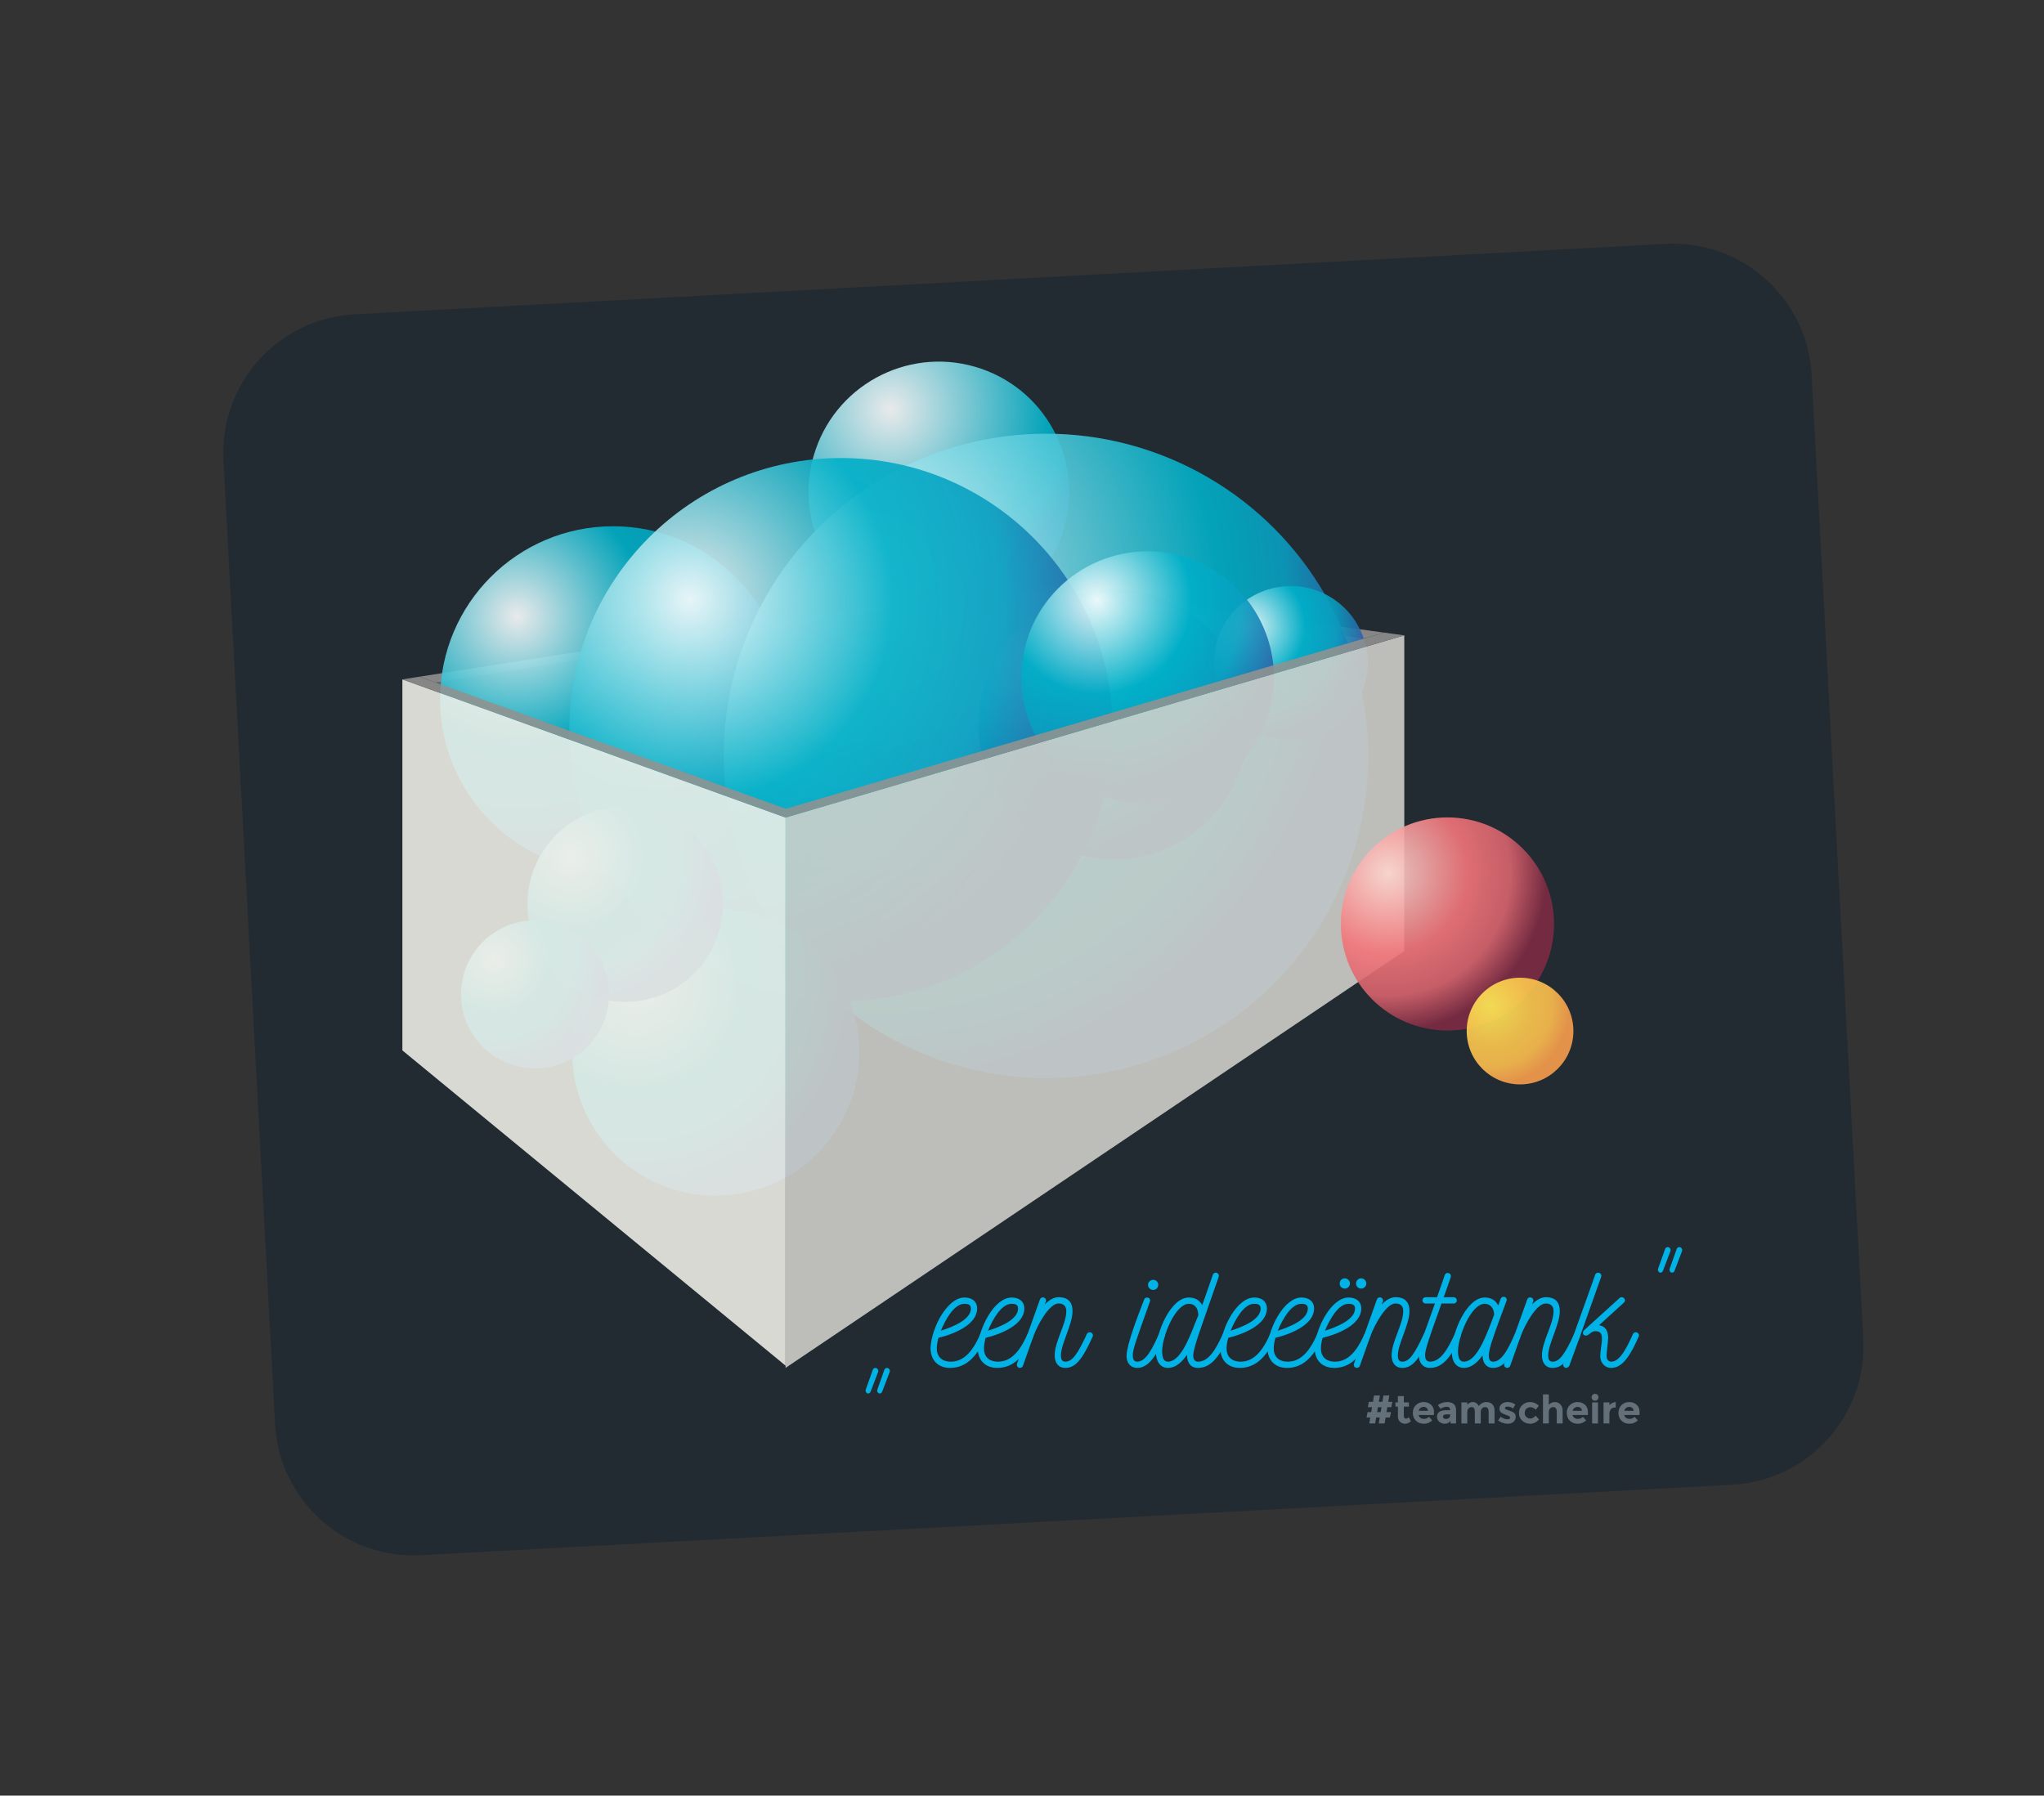 <?xml version="1.0" encoding="UTF-8" standalone="no"?>
<!DOCTYPE svg PUBLIC "-//W3C//DTD SVG 1.1//EN" "http://www.w3.org/Graphics/SVG/1.1/DTD/svg11.dtd">
<svg width="100%" height="100%" viewBox="0 0 692 608" version="1.1" xmlns="http://www.w3.org/2000/svg" xmlns:xlink="http://www.w3.org/1999/xlink" xml:space="preserve" xmlns:serif="http://www.serif.com/" style="fill-rule:evenodd;clip-rule:evenodd;stroke-linejoin:round;stroke-miterlimit:2;">
    <rect x="0" y="0" width="692" height="608" fill="#333333" stroke="none"/>
    <g transform="matrix(1,0,0,1,-13,-3735)">
        <g id="Artboard10" transform="matrix(1,0,0,1,-0.509,-0.91)">
            <rect x="13.509" y="3735.91" width="691.974" height="607.544" style="fill:none;"/>
            <g transform="matrix(0.67,0,0,0.67,-885.587,3115.2)">
                <g transform="matrix(1.098,-0.059,0.046,0.858,-292.371,307.509)">
                    <path d="M2276.12,1098.71C2276.12,1053.65 2247.57,1017.13 2212.34,1017.13L1609,1017.13C1573.78,1017.13 1545.22,1053.65 1545.22,1098.71C1545.22,1239.34 1545.22,1525.82 1545.22,1666.45C1545.22,1711.51 1573.78,1748.03 1609,1748.03L2212.34,1748.03C2247.57,1748.03 2276.12,1711.51 2276.12,1666.45C2276.12,1525.82 2276.12,1239.34 2276.12,1098.71Z" style="fill:rgb(34,43,50);"/>
                </g>
                <g transform="matrix(0.576,0,0,0.576,1071.51,836.191)">
                    <path d="M1363.25,673.446L1363.25,806.134L1666.68,716.743L1363.25,673.446Z" style="fill:rgb(191,191,191);"/>
                    <path d="M851.725,755.544L1363.25,673.446L1363.25,806.134L1158.87,866.347L851.725,755.544Z" style="fill:rgb(102,102,102);"/>
                    <g transform="matrix(1,0,0,1,-531.219,375.27)">
                        <path d="M2214.98,336.44L2197.9,341.473L1894.47,298.176C1726.63,324.458 1558.78,352.679 1390.94,379.021L1382.94,380.274L1368.68,375.128L1894.4,292.807L2214.98,336.44Z" style="fill:rgb(147,147,144);fill-opacity:0.88;"/>
                    </g>
                    <g transform="matrix(1.297,0,0,1.297,-379.319,-102.754)">
                        <circle cx="1069.13" cy="673.027" r="117.007" style="fill:url(#_Radial1);"/>
                    </g>
                    <g transform="matrix(0.924,0.317,-0.317,0.924,518.565,-372.52)">
                        <circle cx="1069.13" cy="673.027" r="117.007" style="fill:url(#_Radial2);"/>
                    </g>
                    <g transform="matrix(2.416,0,0,2.416,-1195.93,-806.158)">
                        <circle cx="1069.13" cy="673.027" r="117.007" style="fill:url(#_Radial3);"/>
                    </g>
                    <g transform="matrix(1.013,0,0,1.013,363.235,110.329)">
                        <circle cx="1069.13" cy="673.027" r="117.007" style="fill:url(#_Radial4);"/>
                    </g>
                    <g transform="matrix(0.577,0,0,0.577,984.916,350.045)">
                        <circle cx="1069.13" cy="673.027" r="117.007" style="fill:url(#_Radial5);"/>
                    </g>
                    <g transform="matrix(2.037,0,0,2.037,-970.538,-574.074)">
                        <circle cx="1069.13" cy="673.027" r="117.007" style="fill:url(#_Radial6);"/>
                    </g>
                    <g transform="matrix(0.909,0.267,-0.267,0.909,684.081,-145.958)">
                        <circle cx="1069.13" cy="673.027" r="117.007" style="fill:url(#_Radial7);"/>
                    </g>
                    <g transform="matrix(1.076,0,0,1.076,-53,355.67)">
                        <circle cx="1069.13" cy="673.027" r="117.007" style="fill:url(#_Radial8);"/>
                    </g>
                    <g transform="matrix(0.733,0,0,0.733,234.286,456.591)">
                        <circle cx="1069.13" cy="673.027" r="117.007" style="fill:url(#_Radial9);"/>
                    </g>
                    <g transform="matrix(0.555,0,0,0.555,345.48,655.591)">
                        <circle cx="1069.13" cy="673.027" r="117.007" style="fill:url(#_Radial10);"/>
                    </g>
                    <path d="M1701.41,991.048L1701.41,714.112L1158.64,874.016L1158.64,1356.85L1701.41,991.048Z" style="fill:rgb(210,210,203);fill-opacity:0.88;"/>
                    <path d="M822.475,1078.28L822.475,752.744L1158.64,874.016L1158.64,1354.89L822.475,1078.28Z" style="fill:rgb(242,241,233);fill-opacity:0.88;"/>
                    <g transform="matrix(0.799,0,0,0.799,885.049,429.6)">
                        <circle cx="1069.13" cy="673.027" r="117.007" style="fill:url(#_Radial11);"/>
                    </g>
                    <g transform="matrix(0.4,0,0,0.4,1375.31,792.091)">
                        <circle cx="1069.13" cy="673.027" r="117.007" style="fill:url(#_Radial12);"/>
                    </g>
                    <g transform="matrix(1,0,0,1,593.924,404.59)">
                        <path d="M1107.49,309.522L564.715,469.426L228.551,348.154L243.535,345.808L564.944,461.757L1064.64,314.545L1089.84,307.12L1107.49,309.522Z" style="fill:rgb(147,147,144);fill-opacity:0.88;"/>
                    </g>
                    <g transform="matrix(1,0,0,1,649.458,-152.163)">
                        <g transform="matrix(130.561,0,0,130.561,636.368,1509.02)">
                            <path d="M0.362,-0.238C0.351,-0.242 0.339,-0.237 0.334,-0.227C0.278,-0.098 0.214,-0.04 0.132,-0.042C0.072,-0.044 0.04,-0.079 0.042,-0.136C0.043,-0.157 0.046,-0.176 0.053,-0.202C0.164,-0.229 0.313,-0.293 0.313,-0.399C0.313,-0.447 0.278,-0.473 0.228,-0.473C0.11,-0.473 0.006,-0.265 0,-0.137C-0.002,-0.055 0.048,0 0.131,0C0.232,0 0.308,-0.066 0.373,-0.21C0.374,-0.213 0.375,-0.215 0.375,-0.218C0.375,-0.226 0.37,-0.234 0.362,-0.238ZM0.069,-0.25C0.101,-0.327 0.159,-0.431 0.228,-0.431C0.25,-0.431 0.271,-0.426 0.271,-0.399C0.271,-0.325 0.152,-0.276 0.069,-0.25Z" style="fill:rgb(0,178,230);fill-rule:nonzero;"/>
                        </g>
                        <g transform="matrix(130.561,0,0,130.561,677.756,1509.02)">
                            <path d="M0.362,-0.238C0.351,-0.242 0.339,-0.237 0.334,-0.227C0.278,-0.098 0.214,-0.04 0.132,-0.042C0.072,-0.044 0.04,-0.079 0.042,-0.136C0.043,-0.157 0.046,-0.176 0.053,-0.202C0.164,-0.229 0.313,-0.293 0.313,-0.399C0.313,-0.447 0.278,-0.473 0.228,-0.473C0.11,-0.473 0.006,-0.265 0,-0.137C-0.002,-0.055 0.048,0 0.131,0C0.232,0 0.308,-0.066 0.373,-0.21C0.374,-0.213 0.375,-0.215 0.375,-0.218C0.375,-0.226 0.37,-0.234 0.362,-0.238ZM0.069,-0.25C0.101,-0.327 0.159,-0.431 0.228,-0.431C0.25,-0.431 0.271,-0.426 0.271,-0.399C0.271,-0.325 0.152,-0.276 0.069,-0.25Z" style="fill:rgb(0,178,230);fill-rule:nonzero;"/>
                        </g>
                        <g transform="matrix(130.561,0,0,130.561,719.144,1509.02)">
                            <path d="M0.444,-0.238C0.441,-0.239 0.438,-0.24 0.435,-0.24C0.427,-0.24 0.42,-0.235 0.416,-0.227C0.355,-0.095 0.319,-0.042 0.272,-0.042C0.251,-0.042 0.242,-0.055 0.242,-0.084C0.242,-0.161 0.32,-0.292 0.32,-0.381C0.32,-0.434 0.298,-0.475 0.226,-0.475C0.193,-0.475 0.162,-0.456 0.133,-0.426L0.141,-0.446C0.146,-0.459 0.136,-0.474 0.121,-0.474C0.112,-0.474 0.104,-0.469 0.101,-0.46C0.062,-0.353 -0.001,-0.172 -0.053,-0.028C-0.057,-0.016 -0.051,-0.005 -0.04,-0.001C-0.029,0.002 -0.017,-0.003 -0.013,-0.015L0.057,-0.213C0.089,-0.298 0.165,-0.433 0.226,-0.433C0.265,-0.433 0.278,-0.41 0.278,-0.381C0.278,-0.294 0.2,-0.178 0.2,-0.084C0.2,-0.035 0.224,0 0.272,0C0.34,0 0.387,-0.059 0.455,-0.21C0.456,-0.213 0.457,-0.216 0.457,-0.219C0.457,-0.227 0.452,-0.234 0.444,-0.238Z" style="fill:rgb(0,178,230);fill-rule:nonzero;"/>
                        </g>
                        <g transform="matrix(130.561,0,0,130.561,810.406,1509.02)">
                            <path d="M0.163,-0.524C0.182,-0.524 0.197,-0.539 0.197,-0.558C0.197,-0.577 0.182,-0.592 0.163,-0.592C0.144,-0.592 0.128,-0.577 0.128,-0.558C0.128,-0.539 0.144,-0.524 0.163,-0.524ZM0.229,-0.238C0.226,-0.239 0.224,-0.24 0.221,-0.24C0.213,-0.24 0.205,-0.235 0.201,-0.227C0.164,-0.145 0.118,-0.042 0.056,-0.042C0.035,-0.042 0.026,-0.055 0.026,-0.084C0.026,-0.127 0.044,-0.173 0.141,-0.446C0.147,-0.463 0.134,-0.473 0.121,-0.473C0.113,-0.473 0.105,-0.468 0.102,-0.459C0.058,-0.345 -0.013,-0.162 -0.016,-0.084C-0.018,-0.038 0.008,0 0.056,0C0.14,0 0.192,-0.102 0.24,-0.21C0.241,-0.213 0.242,-0.216 0.242,-0.219C0.242,-0.227 0.237,-0.235 0.229,-0.238Z" style="fill:rgb(0,178,230);fill-rule:nonzero;"/>
                        </g>
                        <g transform="matrix(130.561,0,0,130.561,834.429,1509.02)">
                            <path d="M0.475,-0.238C0.472,-0.239 0.469,-0.24 0.467,-0.24C0.459,-0.24 0.451,-0.235 0.447,-0.228C0.4,-0.125 0.352,-0.042 0.28,-0.042C0.257,-0.042 0.248,-0.06 0.248,-0.084C0.248,-0.11 0.266,-0.169 0.281,-0.215C0.29,-0.243 0.409,-0.583 0.419,-0.612C0.423,-0.623 0.416,-0.64 0.399,-0.64C0.391,-0.64 0.383,-0.635 0.38,-0.627L0.327,-0.474L0.308,-0.422C0.292,-0.453 0.263,-0.473 0.218,-0.473C0.097,-0.473 -0.003,-0.239 -0.003,-0.108C-0.003,-0.048 0.023,0 0.079,0C0.13,0 0.171,-0.038 0.206,-0.088C0.206,-0.032 0.233,0 0.28,0C0.372,0 0.428,-0.085 0.486,-0.21C0.487,-0.213 0.488,-0.216 0.488,-0.219C0.488,-0.227 0.483,-0.234 0.475,-0.238ZM0.078,-0.042C0.048,-0.042 0.039,-0.071 0.039,-0.115C0.041,-0.214 0.126,-0.428 0.218,-0.431C0.257,-0.431 0.28,-0.404 0.282,-0.358C0.282,-0.356 0.282,-0.354 0.281,-0.351C0.274,-0.335 0.267,-0.315 0.258,-0.294C0.218,-0.192 0.159,-0.042 0.078,-0.042Z" style="fill:rgb(0,178,230);fill-rule:nonzero;"/>
                        </g>
                        <g transform="matrix(130.561,0,0,130.561,890.57,1509.02)">
                            <path d="M0.362,-0.238C0.351,-0.242 0.339,-0.237 0.334,-0.227C0.278,-0.098 0.214,-0.04 0.132,-0.042C0.072,-0.044 0.04,-0.079 0.042,-0.136C0.043,-0.157 0.046,-0.176 0.053,-0.202C0.164,-0.229 0.313,-0.293 0.313,-0.399C0.313,-0.447 0.278,-0.473 0.228,-0.473C0.11,-0.473 0.006,-0.265 0,-0.137C-0.002,-0.055 0.048,0 0.131,0C0.232,0 0.308,-0.066 0.373,-0.21C0.374,-0.213 0.375,-0.215 0.375,-0.218C0.375,-0.226 0.37,-0.234 0.362,-0.238ZM0.069,-0.25C0.101,-0.327 0.159,-0.431 0.228,-0.431C0.25,-0.431 0.271,-0.426 0.271,-0.399C0.271,-0.325 0.152,-0.276 0.069,-0.25Z" style="fill:rgb(0,178,230);fill-rule:nonzero;"/>
                        </g>
                        <g transform="matrix(130.561,0,0,130.561,931.958,1509.02)">
                            <path d="M0.362,-0.238C0.351,-0.242 0.339,-0.237 0.334,-0.227C0.278,-0.098 0.214,-0.04 0.132,-0.042C0.072,-0.044 0.04,-0.079 0.042,-0.136C0.043,-0.157 0.046,-0.176 0.053,-0.202C0.164,-0.229 0.313,-0.293 0.313,-0.399C0.313,-0.447 0.278,-0.473 0.228,-0.473C0.11,-0.473 0.006,-0.265 0,-0.137C-0.002,-0.055 0.048,0 0.131,0C0.232,0 0.308,-0.066 0.373,-0.21C0.374,-0.213 0.375,-0.215 0.375,-0.218C0.375,-0.226 0.37,-0.234 0.362,-0.238ZM0.069,-0.25C0.101,-0.327 0.159,-0.431 0.228,-0.431C0.25,-0.431 0.271,-0.426 0.271,-0.399C0.271,-0.325 0.152,-0.276 0.069,-0.25Z" style="fill:rgb(0,178,230);fill-rule:nonzero;"/>
                        </g>
                        <g transform="matrix(130.561,0,0,130.561,973.346,1509.02)">
                            <path d="M0.202,-0.602C0.183,-0.602 0.168,-0.586 0.168,-0.567C0.168,-0.548 0.183,-0.533 0.202,-0.533C0.221,-0.533 0.237,-0.548 0.237,-0.567C0.237,-0.586 0.221,-0.602 0.202,-0.602ZM0.312,-0.602C0.293,-0.602 0.278,-0.586 0.278,-0.567C0.278,-0.548 0.293,-0.533 0.312,-0.533C0.331,-0.533 0.347,-0.548 0.347,-0.567C0.347,-0.586 0.331,-0.602 0.312,-0.602ZM0.362,-0.238C0.351,-0.242 0.339,-0.237 0.334,-0.227C0.278,-0.098 0.214,-0.04 0.132,-0.042C0.072,-0.044 0.04,-0.079 0.042,-0.136C0.043,-0.157 0.046,-0.176 0.053,-0.202C0.164,-0.229 0.313,-0.293 0.313,-0.399C0.313,-0.447 0.278,-0.473 0.228,-0.473C0.11,-0.473 0.006,-0.265 0,-0.137C-0.002,-0.055 0.048,0 0.131,0C0.232,0 0.308,-0.066 0.373,-0.21C0.374,-0.213 0.375,-0.215 0.375,-0.218C0.375,-0.226 0.37,-0.234 0.362,-0.238ZM0.069,-0.25C0.101,-0.327 0.159,-0.431 0.228,-0.431C0.25,-0.431 0.271,-0.426 0.271,-0.399C0.271,-0.325 0.152,-0.276 0.069,-0.25Z" style="fill:rgb(0,178,230);fill-rule:nonzero;"/>
                        </g>
                        <g transform="matrix(130.561,0,0,130.561,1014.73,1509.02)">
                            <path d="M0.444,-0.238C0.441,-0.239 0.438,-0.24 0.435,-0.24C0.427,-0.24 0.42,-0.235 0.416,-0.227C0.355,-0.095 0.319,-0.042 0.272,-0.042C0.251,-0.042 0.242,-0.055 0.242,-0.084C0.242,-0.161 0.32,-0.292 0.32,-0.381C0.32,-0.434 0.298,-0.475 0.226,-0.475C0.193,-0.475 0.162,-0.456 0.133,-0.426L0.141,-0.446C0.146,-0.459 0.136,-0.474 0.121,-0.474C0.112,-0.474 0.104,-0.469 0.101,-0.46C0.062,-0.353 -0.001,-0.172 -0.053,-0.028C-0.057,-0.016 -0.051,-0.005 -0.04,-0.001C-0.029,0.002 -0.017,-0.003 -0.013,-0.015L0.057,-0.213C0.089,-0.298 0.165,-0.433 0.226,-0.433C0.265,-0.433 0.278,-0.41 0.278,-0.381C0.278,-0.294 0.2,-0.178 0.2,-0.084C0.2,-0.035 0.224,0 0.272,0C0.34,0 0.387,-0.059 0.455,-0.21C0.456,-0.213 0.457,-0.216 0.457,-0.219C0.457,-0.227 0.452,-0.234 0.444,-0.238Z" style="fill:rgb(0,178,230);fill-rule:nonzero;"/>
                        </g>
                        <g transform="matrix(130.561,0,0,130.561,1066.83,1509.02)">
                            <path d="M0.254,-0.238C0.251,-0.239 0.248,-0.24 0.245,-0.24C0.237,-0.24 0.229,-0.235 0.225,-0.228C0.178,-0.125 0.13,-0.042 0.058,-0.042C0.038,-0.042 0.026,-0.057 0.026,-0.084C0.026,-0.113 0.039,-0.159 0.08,-0.275C0.113,-0.368 0.13,-0.414 0.136,-0.433L0.218,-0.433C0.23,-0.433 0.239,-0.442 0.239,-0.454C0.239,-0.465 0.23,-0.475 0.218,-0.475L0.151,-0.475C0.158,-0.494 0.201,-0.616 0.198,-0.61C0.203,-0.623 0.193,-0.638 0.178,-0.638C0.169,-0.638 0.161,-0.633 0.158,-0.624C0.157,-0.62 0.108,-0.479 0.106,-0.475L0.029,-0.475C0.017,-0.475 0.008,-0.465 0.008,-0.454C0.008,-0.442 0.017,-0.433 0.029,-0.433L0.092,-0.433L0.041,-0.29C0.009,-0.208 -0.016,-0.121 -0.016,-0.084C-0.016,-0.036 0.01,0 0.058,0C0.15,0 0.206,-0.085 0.264,-0.21C0.265,-0.213 0.266,-0.216 0.266,-0.219C0.266,-0.227 0.261,-0.234 0.254,-0.238Z" style="fill:rgb(0,178,230);fill-rule:nonzero;"/>
                        </g>
                        <g transform="matrix(130.561,0,0,130.561,1093.98,1509.02)">
                            <path d="M0.448,-0.238C0.445,-0.239 0.442,-0.24 0.439,-0.24C0.431,-0.24 0.424,-0.235 0.42,-0.227L0.419,-0.224C0.386,-0.15 0.338,-0.042 0.276,-0.042C0.255,-0.042 0.246,-0.054 0.246,-0.084C0.246,-0.128 0.279,-0.215 0.315,-0.316L0.365,-0.45C0.37,-0.462 0.362,-0.478 0.346,-0.478C0.337,-0.478 0.329,-0.473 0.326,-0.465C0.321,-0.452 0.315,-0.437 0.309,-0.42C0.291,-0.456 0.26,-0.473 0.218,-0.473C0.098,-0.473 -0.003,-0.239 -0.003,-0.108C-0.003,-0.048 0.023,0 0.079,0C0.122,0 0.164,-0.028 0.204,-0.084C0.204,-0.035 0.228,0 0.276,0C0.366,0 0.42,-0.123 0.458,-0.207L0.459,-0.21C0.46,-0.213 0.461,-0.216 0.461,-0.219C0.461,-0.227 0.456,-0.234 0.448,-0.238ZM0.078,-0.042C0.048,-0.042 0.039,-0.071 0.039,-0.115C0.041,-0.214 0.126,-0.429 0.218,-0.431C0.254,-0.431 0.28,-0.404 0.282,-0.358L0.258,-0.294C0.218,-0.192 0.159,-0.042 0.078,-0.042Z" style="fill:rgb(0,178,230);fill-rule:nonzero;"/>
                        </g>
                        <g transform="matrix(130.561,0,0,130.561,1146.6,1509.02)">
                            <path d="M0.444,-0.238C0.441,-0.239 0.438,-0.24 0.435,-0.24C0.427,-0.24 0.42,-0.235 0.416,-0.227C0.355,-0.095 0.319,-0.042 0.272,-0.042C0.251,-0.042 0.242,-0.055 0.242,-0.084C0.242,-0.161 0.32,-0.292 0.32,-0.381C0.32,-0.434 0.298,-0.475 0.226,-0.475C0.193,-0.475 0.162,-0.456 0.133,-0.426L0.141,-0.446C0.146,-0.459 0.136,-0.474 0.121,-0.474C0.112,-0.474 0.104,-0.469 0.101,-0.46C0.062,-0.353 -0.001,-0.172 -0.053,-0.028C-0.057,-0.016 -0.051,-0.005 -0.04,-0.001C-0.029,0.002 -0.017,-0.003 -0.013,-0.015L0.057,-0.213C0.089,-0.298 0.165,-0.433 0.226,-0.433C0.265,-0.433 0.278,-0.41 0.278,-0.381C0.278,-0.294 0.2,-0.178 0.2,-0.084C0.2,-0.035 0.224,0 0.272,0C0.34,0 0.387,-0.059 0.455,-0.21C0.456,-0.213 0.457,-0.216 0.457,-0.219C0.457,-0.227 0.452,-0.234 0.444,-0.238Z" style="fill:rgb(0,178,230);fill-rule:nonzero;"/>
                        </g>
                        <g transform="matrix(130.561,0,0,130.561,1198.69,1509.02)">
                            <path d="M-0.015,-0.015C0.052,-0.196 0.112,-0.367 0.199,-0.612C0.204,-0.625 0.194,-0.64 0.178,-0.64C0.17,-0.64 0.162,-0.635 0.159,-0.627C0.151,-0.604 0.112,-0.493 -0.055,-0.028C-0.059,-0.017 -0.053,-0.005 -0.042,-0.001C-0.031,0.002 -0.019,-0.005 -0.015,-0.015ZM0.44,-0.238C0.437,-0.239 0.434,-0.24 0.431,-0.24C0.423,-0.24 0.416,-0.235 0.412,-0.227C0.374,-0.141 0.326,-0.042 0.267,-0.042C0.246,-0.042 0.235,-0.061 0.235,-0.079C0.235,-0.102 0.246,-0.179 0.246,-0.202C0.245,-0.245 0.232,-0.279 0.185,-0.287L0.352,-0.439C0.356,-0.443 0.359,-0.448 0.359,-0.454C0.359,-0.462 0.352,-0.475 0.337,-0.475C0.332,-0.475 0.329,-0.475 0.323,-0.47C0.19,-0.348 0.098,-0.267 0.085,-0.254C0.07,-0.239 0.075,-0.217 0.097,-0.217C0.116,-0.217 0.131,-0.247 0.16,-0.247C0.194,-0.247 0.203,-0.228 0.204,-0.202C0.205,-0.184 0.202,-0.163 0.199,-0.143C0.196,-0.12 0.193,-0.098 0.193,-0.076C0.193,-0.038 0.221,0 0.267,0C0.35,0 0.403,-0.103 0.451,-0.21C0.452,-0.213 0.453,-0.216 0.453,-0.219C0.453,-0.227 0.448,-0.235 0.44,-0.238Z" style="fill:rgb(0,178,230);fill-rule:nonzero;"/>
                        </g>
                    </g>
                    <g transform="matrix(1,0,0,1,217.084,-17.465)">
                        <g transform="matrix(112.917,0,0,112.917,990.557,1463.68)">
                            <path d="M0.189,-0.623C0.185,-0.611 0.19,-0.601 0.199,-0.594C0.21,-0.59 0.221,-0.594 0.226,-0.605L0.285,-0.76C0.29,-0.772 0.282,-0.785 0.272,-0.79C0.261,-0.794 0.248,-0.789 0.244,-0.778L0.189,-0.623ZM0.279,-0.623C0.275,-0.611 0.28,-0.601 0.289,-0.594C0.3,-0.59 0.311,-0.594 0.316,-0.605L0.375,-0.76C0.38,-0.772 0.372,-0.785 0.362,-0.79C0.351,-0.794 0.338,-0.789 0.334,-0.778L0.279,-0.623Z" style="fill:rgb(0,178,230);fill-rule:nonzero;"/>
                        </g>
                    </g>
                    <g transform="matrix(1,0,0,1,912.163,-123.481)">
                        <g transform="matrix(112.917,0,0,112.917,990.557,1463.68)">
                            <path d="M0.189,-0.623C0.185,-0.611 0.19,-0.601 0.199,-0.594C0.21,-0.59 0.221,-0.594 0.226,-0.605L0.285,-0.76C0.29,-0.772 0.282,-0.785 0.272,-0.79C0.261,-0.794 0.248,-0.789 0.244,-0.778L0.189,-0.623ZM0.279,-0.623C0.275,-0.611 0.28,-0.601 0.289,-0.594C0.3,-0.59 0.311,-0.594 0.316,-0.605L0.375,-0.76C0.38,-0.772 0.372,-0.785 0.362,-0.79C0.351,-0.794 0.338,-0.789 0.334,-0.778L0.279,-0.623Z" style="fill:rgb(0,178,230);fill-rule:nonzero;"/>
                        </g>
                    </g>
                    <g transform="matrix(0.18,0,0,0.18,1423.33,1104.12)">
                        <g transform="matrix(190.615,0,0,190.615,1352.49,1674.77)">
                            <path d="M0.677,-0.415L0.576,-0.415L0.555,-0.29L0.67,-0.29L0.643,-0.152L0.532,-0.152L0.506,0L0.356,0L0.382,-0.152L0.291,-0.152L0.265,0L0.114,0L0.14,-0.152L0.044,-0.152L0.071,-0.29L0.164,-0.29L0.185,-0.415L0.078,-0.415L0.105,-0.553L0.208,-0.553L0.235,-0.715L0.386,-0.715L0.359,-0.553L0.449,-0.553L0.476,-0.715L0.628,-0.715L0.599,-0.553L0.704,-0.553L0.677,-0.415ZM0.427,-0.415L0.336,-0.415L0.314,-0.29L0.405,-0.29C0.414,-0.343 0.421,-0.385 0.427,-0.415Z" style="fill:rgb(99,112,121);fill-rule:nonzero;"/>
                        </g>
                        <g transform="matrix(190.615,0,0,190.615,1494.88,1674.77)">
                            <path d="M0.25,-0.43L0.25,-0.189C0.25,-0.168 0.255,-0.152 0.266,-0.141C0.277,-0.129 0.289,-0.123 0.304,-0.123C0.332,-0.123 0.356,-0.136 0.375,-0.161L0.431,-0.056C0.384,-0.013 0.335,0.008 0.284,0.008C0.232,0.008 0.188,-0.009 0.153,-0.043C0.117,-0.077 0.099,-0.123 0.099,-0.182L0.099,-0.43L0.036,-0.43L0.036,-0.538L0.099,-0.538L0.099,-0.699L0.25,-0.699L0.25,-0.538L0.38,-0.538L0.38,-0.43L0.25,-0.43Z" style="fill:rgb(99,112,121);fill-rule:nonzero;"/>
                        </g>
                        <g transform="matrix(190.615,0,0,190.615,1578.75,1674.77)">
                            <path d="M0.537,-0.078C0.476,-0.021 0.405,0.008 0.324,0.008C0.242,0.008 0.174,-0.017 0.121,-0.068C0.068,-0.118 0.041,-0.185 0.041,-0.27C0.041,-0.355 0.068,-0.422 0.123,-0.472C0.177,-0.522 0.241,-0.547 0.315,-0.547C0.389,-0.547 0.452,-0.525 0.504,-0.48C0.555,-0.435 0.581,-0.374 0.581,-0.296L0.581,-0.216L0.189,-0.216C0.194,-0.187 0.209,-0.163 0.235,-0.144C0.261,-0.125 0.29,-0.116 0.323,-0.116C0.376,-0.116 0.419,-0.134 0.453,-0.169L0.537,-0.078ZM0.429,-0.323C0.426,-0.355 0.414,-0.38 0.393,-0.397C0.372,-0.414 0.347,-0.423 0.318,-0.423C0.288,-0.423 0.261,-0.414 0.236,-0.396C0.211,-0.378 0.197,-0.354 0.193,-0.323L0.429,-0.323Z" style="fill:rgb(99,112,121);fill-rule:nonzero;"/>
                        </g>
                        <g transform="matrix(190.615,0,0,190.615,1696.55,1674.77)">
                            <path d="M0.528,0L0.387,0L0.387,-0.065C0.348,-0.016 0.301,0.008 0.244,0.008C0.187,0.008 0.139,-0.009 0.1,-0.042C0.061,-0.075 0.042,-0.119 0.042,-0.174C0.042,-0.229 0.062,-0.27 0.102,-0.297C0.142,-0.324 0.197,-0.338 0.266,-0.338L0.378,-0.338L0.378,-0.341C0.378,-0.398 0.348,-0.427 0.287,-0.427C0.261,-0.427 0.234,-0.422 0.205,-0.412C0.175,-0.401 0.151,-0.388 0.131,-0.373L0.064,-0.47C0.135,-0.521 0.215,-0.547 0.306,-0.547C0.371,-0.547 0.425,-0.531 0.466,-0.498C0.507,-0.465 0.528,-0.414 0.528,-0.343L0.528,0ZM0.377,-0.205L0.377,-0.231L0.283,-0.231C0.223,-0.231 0.193,-0.212 0.193,-0.175C0.193,-0.156 0.2,-0.141 0.215,-0.131C0.229,-0.12 0.249,-0.115 0.276,-0.115C0.303,-0.115 0.326,-0.123 0.347,-0.14C0.367,-0.156 0.377,-0.178 0.377,-0.205Z" style="fill:rgb(99,112,121);fill-rule:nonzero;"/>
                        </g>
                        <g transform="matrix(190.615,0,0,190.615,1809.78,1674.77)">
                            <path d="M0.565,-0.29L0.565,0L0.414,0L0.414,-0.294C0.414,-0.337 0.408,-0.368 0.395,-0.388C0.382,-0.408 0.361,-0.418 0.332,-0.418C0.303,-0.418 0.277,-0.407 0.255,-0.386C0.232,-0.364 0.221,-0.332 0.221,-0.29L0.221,0L0.071,0L0.071,-0.538L0.221,-0.538L0.221,-0.477C0.262,-0.524 0.31,-0.547 0.363,-0.547C0.397,-0.547 0.428,-0.537 0.456,-0.517C0.483,-0.497 0.504,-0.473 0.518,-0.444C0.539,-0.477 0.567,-0.502 0.602,-0.52C0.636,-0.538 0.672,-0.547 0.707,-0.547C0.77,-0.547 0.821,-0.528 0.86,-0.491C0.899,-0.453 0.918,-0.398 0.918,-0.327L0.918,0L0.767,0L0.767,-0.294C0.767,-0.377 0.737,-0.418 0.676,-0.418C0.646,-0.418 0.62,-0.407 0.598,-0.386C0.576,-0.364 0.565,-0.332 0.565,-0.29Z" style="fill:rgb(99,112,121);fill-rule:nonzero;"/>
                        </g>
                        <g transform="matrix(190.615,0,0,190.615,1997.15,1674.77)">
                            <path d="M0.476,-0.167C0.476,-0.114 0.456,-0.072 0.418,-0.04C0.379,-0.008 0.329,0.008 0.269,0.008C0.229,0.008 0.187,0.001 0.144,-0.014C0.101,-0.028 0.062,-0.049 0.027,-0.077L0.093,-0.171C0.149,-0.128 0.209,-0.106 0.272,-0.106C0.291,-0.106 0.307,-0.11 0.318,-0.118C0.329,-0.125 0.335,-0.135 0.335,-0.148C0.335,-0.161 0.327,-0.172 0.312,-0.183C0.296,-0.194 0.273,-0.204 0.244,-0.213C0.214,-0.222 0.191,-0.23 0.176,-0.237C0.16,-0.244 0.142,-0.253 0.122,-0.266C0.081,-0.291 0.061,-0.329 0.061,-0.379C0.061,-0.428 0.081,-0.469 0.121,-0.5C0.161,-0.531 0.213,-0.547 0.276,-0.547C0.339,-0.547 0.403,-0.526 0.466,-0.483L0.41,-0.383C0.363,-0.415 0.317,-0.431 0.271,-0.431C0.224,-0.431 0.201,-0.418 0.201,-0.393C0.201,-0.379 0.208,-0.368 0.223,-0.36C0.238,-0.352 0.262,-0.343 0.296,-0.332C0.33,-0.321 0.354,-0.313 0.369,-0.308C0.383,-0.302 0.4,-0.293 0.42,-0.281C0.457,-0.258 0.476,-0.22 0.476,-0.167Z" style="fill:rgb(99,112,121);fill-rule:nonzero;"/>
                        </g>
                        <g transform="matrix(190.615,0,0,190.615,2096.27,1674.77)">
                            <path d="M0.329,-0.125C0.379,-0.125 0.424,-0.15 0.464,-0.2L0.553,-0.1C0.484,-0.028 0.409,0.008 0.328,0.008C0.247,0.008 0.179,-0.018 0.124,-0.069C0.068,-0.119 0.04,-0.186 0.04,-0.269C0.04,-0.351 0.068,-0.418 0.125,-0.47C0.181,-0.521 0.248,-0.547 0.325,-0.547C0.364,-0.547 0.403,-0.539 0.443,-0.523C0.482,-0.507 0.517,-0.483 0.547,-0.452L0.469,-0.35C0.452,-0.371 0.431,-0.387 0.406,-0.398C0.381,-0.409 0.356,-0.415 0.331,-0.415C0.292,-0.415 0.258,-0.402 0.23,-0.377C0.201,-0.351 0.187,-0.315 0.187,-0.27C0.187,-0.224 0.201,-0.188 0.23,-0.163C0.258,-0.138 0.291,-0.125 0.329,-0.125Z" style="fill:rgb(99,112,121);fill-rule:nonzero;"/>
                        </g>
                        <g transform="matrix(190.615,0,0,190.615,2207.21,1674.77)">
                            <path d="M0.221,-0.29L0.221,0L0.071,0L0.071,-0.742L0.221,-0.742L0.221,-0.478C0.266,-0.524 0.317,-0.547 0.374,-0.547C0.43,-0.547 0.477,-0.527 0.516,-0.487C0.555,-0.447 0.574,-0.394 0.574,-0.327L0.574,0L0.424,0L0.424,-0.294C0.424,-0.377 0.394,-0.418 0.333,-0.418C0.303,-0.418 0.277,-0.407 0.255,-0.386C0.232,-0.364 0.221,-0.332 0.221,-0.29Z" style="fill:rgb(99,112,121);fill-rule:nonzero;"/>
                        </g>
                        <g transform="matrix(190.615,0,0,190.615,2329.01,1674.77)">
                            <path d="M0.537,-0.078C0.476,-0.021 0.405,0.008 0.324,0.008C0.242,0.008 0.174,-0.017 0.121,-0.068C0.068,-0.118 0.041,-0.185 0.041,-0.27C0.041,-0.355 0.068,-0.422 0.123,-0.472C0.177,-0.522 0.241,-0.547 0.315,-0.547C0.389,-0.547 0.452,-0.525 0.504,-0.48C0.555,-0.435 0.581,-0.374 0.581,-0.296L0.581,-0.216L0.189,-0.216C0.194,-0.187 0.209,-0.163 0.235,-0.144C0.261,-0.125 0.29,-0.116 0.323,-0.116C0.376,-0.116 0.419,-0.134 0.453,-0.169L0.537,-0.078ZM0.429,-0.323C0.426,-0.355 0.414,-0.38 0.393,-0.397C0.372,-0.414 0.347,-0.423 0.318,-0.423C0.288,-0.423 0.261,-0.414 0.236,-0.396C0.211,-0.378 0.197,-0.354 0.193,-0.323L0.429,-0.323Z" style="fill:rgb(99,112,121);fill-rule:nonzero;"/>
                        </g>
                        <g transform="matrix(190.615,0,0,190.615,2446.81,1674.77)">
                            <path d="M0.221,0L0.071,0L0.071,-0.538L0.221,-0.538L0.221,0ZM0.083,-0.606C0.066,-0.623 0.058,-0.644 0.058,-0.669C0.058,-0.694 0.067,-0.715 0.084,-0.732C0.1,-0.748 0.121,-0.757 0.146,-0.757C0.171,-0.757 0.192,-0.748 0.209,-0.732C0.226,-0.715 0.234,-0.694 0.234,-0.669C0.234,-0.644 0.226,-0.624 0.209,-0.607C0.192,-0.59 0.171,-0.581 0.146,-0.581C0.121,-0.581 0.1,-0.589 0.083,-0.606Z" style="fill:rgb(99,112,121);fill-rule:nonzero;"/>
                        </g>
                        <g transform="matrix(190.615,0,0,190.615,2502.47,1674.77)">
                            <path d="M0.354,-0.406C0.309,-0.406 0.276,-0.39 0.254,-0.359C0.232,-0.327 0.221,-0.285 0.221,-0.233L0.221,0L0.071,0L0.071,-0.538L0.221,-0.538L0.221,-0.467C0.24,-0.489 0.265,-0.508 0.294,-0.523C0.323,-0.538 0.352,-0.546 0.382,-0.547L0.383,-0.406L0.354,-0.406Z" style="fill:rgb(99,112,121);fill-rule:nonzero;"/>
                        </g>
                        <g transform="matrix(190.615,0,0,190.615,2580.82,1674.77)">
                            <path d="M0.537,-0.078C0.476,-0.021 0.405,0.008 0.324,0.008C0.242,0.008 0.174,-0.017 0.121,-0.068C0.068,-0.118 0.041,-0.185 0.041,-0.27C0.041,-0.355 0.068,-0.422 0.123,-0.472C0.177,-0.522 0.241,-0.547 0.315,-0.547C0.389,-0.547 0.452,-0.525 0.504,-0.48C0.555,-0.435 0.581,-0.374 0.581,-0.296L0.581,-0.216L0.189,-0.216C0.194,-0.187 0.209,-0.163 0.235,-0.144C0.261,-0.125 0.29,-0.116 0.323,-0.116C0.376,-0.116 0.419,-0.134 0.453,-0.169L0.537,-0.078ZM0.429,-0.323C0.426,-0.355 0.414,-0.38 0.393,-0.397C0.372,-0.414 0.347,-0.423 0.318,-0.423C0.288,-0.423 0.261,-0.414 0.236,-0.396C0.211,-0.378 0.197,-0.354 0.193,-0.323L0.429,-0.323Z" style="fill:rgb(99,112,121);fill-rule:nonzero;"/>
                        </g>
                    </g>
                </g>
            </g>
        </g>
    </g>
    <defs>
        <radialGradient id="_Radial1" cx="0" cy="0" r="1" gradientUnits="userSpaceOnUse" gradientTransform="matrix(142.622,100.29,-100.29,142.622,1004.07,617.083)"><stop offset="0" style="stop-color:white;stop-opacity:0.9"/><stop offset="0.5" style="stop-color:rgb(0,176,200);stop-opacity:0.9"/><stop offset="0.77" style="stop-color:rgb(9,159,193);stop-opacity:0.9"/><stop offset="1" style="stop-color:rgb(42,99,169);stop-opacity:0.9"/></radialGradient>
        <radialGradient id="_Radial2" cx="0" cy="0" r="1" gradientUnits="userSpaceOnUse" gradientTransform="matrix(142.622,100.29,-100.29,142.622,1004.07,617.083)"><stop offset="0" style="stop-color:white;stop-opacity:0.9"/><stop offset="0.82" style="stop-color:rgb(0,176,200);stop-opacity:0.9"/><stop offset="0.91" style="stop-color:rgb(9,159,193);stop-opacity:0.9"/><stop offset="1" style="stop-color:rgb(42,99,169);stop-opacity:0.9"/></radialGradient>
        <radialGradient id="_Radial3" cx="0" cy="0" r="1" gradientUnits="userSpaceOnUse" gradientTransform="matrix(142.622,100.29,-100.29,142.622,1004.07,617.083)"><stop offset="0" style="stop-color:white;stop-opacity:0.9"/><stop offset="0.73" style="stop-color:rgb(0,176,200);stop-opacity:0.9"/><stop offset="0.87" style="stop-color:rgb(9,159,193);stop-opacity:0.9"/><stop offset="1" style="stop-color:rgb(42,99,169);stop-opacity:0.9"/></radialGradient>
        <radialGradient id="_Radial4" cx="0" cy="0" r="1" gradientUnits="userSpaceOnUse" gradientTransform="matrix(142.622,100.29,-100.29,142.622,1004.07,617.083)"><stop offset="0" style="stop-color:white;stop-opacity:0.9"/><stop offset="0.5" style="stop-color:rgb(0,176,200);stop-opacity:0.9"/><stop offset="0.77" style="stop-color:rgb(9,159,193);stop-opacity:0.9"/><stop offset="1" style="stop-color:rgb(42,99,169);stop-opacity:0.9"/></radialGradient>
        <radialGradient id="_Radial5" cx="0" cy="0" r="1" gradientUnits="userSpaceOnUse" gradientTransform="matrix(142.622,100.29,-100.29,142.622,1004.07,617.083)"><stop offset="0" style="stop-color:white;stop-opacity:0.9"/><stop offset="0.5" style="stop-color:rgb(0,176,200);stop-opacity:0.9"/><stop offset="0.77" style="stop-color:rgb(9,159,193);stop-opacity:0.9"/><stop offset="1" style="stop-color:rgb(42,99,169);stop-opacity:0.9"/></radialGradient>
        <radialGradient id="_Radial6" cx="0" cy="0" r="1" gradientUnits="userSpaceOnUse" gradientTransform="matrix(142.622,100.29,-100.29,142.622,1004.07,617.083)"><stop offset="0" style="stop-color:white;stop-opacity:0.9"/><stop offset="0.5" style="stop-color:rgb(0,176,200);stop-opacity:0.9"/><stop offset="0.77" style="stop-color:rgb(9,159,193);stop-opacity:0.9"/><stop offset="1" style="stop-color:rgb(42,99,169);stop-opacity:0.9"/></radialGradient>
        <radialGradient id="_Radial7" cx="0" cy="0" r="1" gradientUnits="userSpaceOnUse" gradientTransform="matrix(142.622,100.29,-100.29,142.622,1004.07,617.083)"><stop offset="0" style="stop-color:white;stop-opacity:0.9"/><stop offset="0.5" style="stop-color:rgb(0,176,200);stop-opacity:0.9"/><stop offset="0.77" style="stop-color:rgb(9,159,193);stop-opacity:0.9"/><stop offset="1" style="stop-color:rgb(42,99,169);stop-opacity:0.9"/></radialGradient>
        <radialGradient id="_Radial8" cx="0" cy="0" r="1" gradientUnits="userSpaceOnUse" gradientTransform="matrix(142.622,100.29,-100.29,142.622,1004.07,617.083)"><stop offset="0" style="stop-color:rgb(198,234,251);stop-opacity:0.9"/><stop offset="0.5" style="stop-color:rgb(0,176,200);stop-opacity:0.9"/><stop offset="0.77" style="stop-color:rgb(9,159,193);stop-opacity:0.9"/><stop offset="1" style="stop-color:rgb(42,99,169);stop-opacity:0.9"/></radialGradient>
        <radialGradient id="_Radial9" cx="0" cy="0" r="1" gradientUnits="userSpaceOnUse" gradientTransform="matrix(142.622,100.29,-100.29,142.622,1004.07,617.083)"><stop offset="0" style="stop-color:rgb(198,234,251);stop-opacity:0.9"/><stop offset="0.5" style="stop-color:rgb(0,176,200);stop-opacity:0.9"/><stop offset="0.77" style="stop-color:rgb(9,159,193);stop-opacity:0.9"/><stop offset="1" style="stop-color:rgb(42,99,169);stop-opacity:0.9"/></radialGradient>
        <radialGradient id="_Radial10" cx="0" cy="0" r="1" gradientUnits="userSpaceOnUse" gradientTransform="matrix(142.622,100.29,-100.29,142.622,1004.07,617.083)"><stop offset="0" style="stop-color:rgb(198,234,251);stop-opacity:0.9"/><stop offset="0.5" style="stop-color:rgb(0,176,200);stop-opacity:0.9"/><stop offset="0.77" style="stop-color:rgb(9,159,193);stop-opacity:0.9"/><stop offset="1" style="stop-color:rgb(42,99,169);stop-opacity:0.9"/></radialGradient>
        <radialGradient id="_Radial11" cx="0" cy="0" r="1" gradientUnits="userSpaceOnUse" gradientTransform="matrix(142.622,100.29,-100.29,142.622,1004.07,617.083)"><stop offset="0" style="stop-color:rgb(252,215,208);stop-opacity:0.9"/><stop offset="0.5" style="stop-color:rgb(243,117,122);stop-opacity:0.9"/><stop offset="0.77" style="stop-color:rgb(216,100,109);stop-opacity:0.9"/><stop offset="1" style="stop-color:rgb(125,42,66);stop-opacity:0.9"/></radialGradient>
        <radialGradient id="_Radial12" cx="0" cy="0" r="1" gradientUnits="userSpaceOnUse" gradientTransform="matrix(142.622,100.29,-100.29,142.622,1004.07,617.083)"><stop offset="0" style="stop-color:rgb(255,237,86);stop-opacity:0.9"/><stop offset="0.5" style="stop-color:rgb(255,201,78);stop-opacity:0.9"/><stop offset="0.77" style="stop-color:rgb(254,191,78);stop-opacity:0.9"/><stop offset="1" style="stop-color:rgb(249,158,77);stop-opacity:0.9"/></radialGradient>
    </defs>
</svg>
